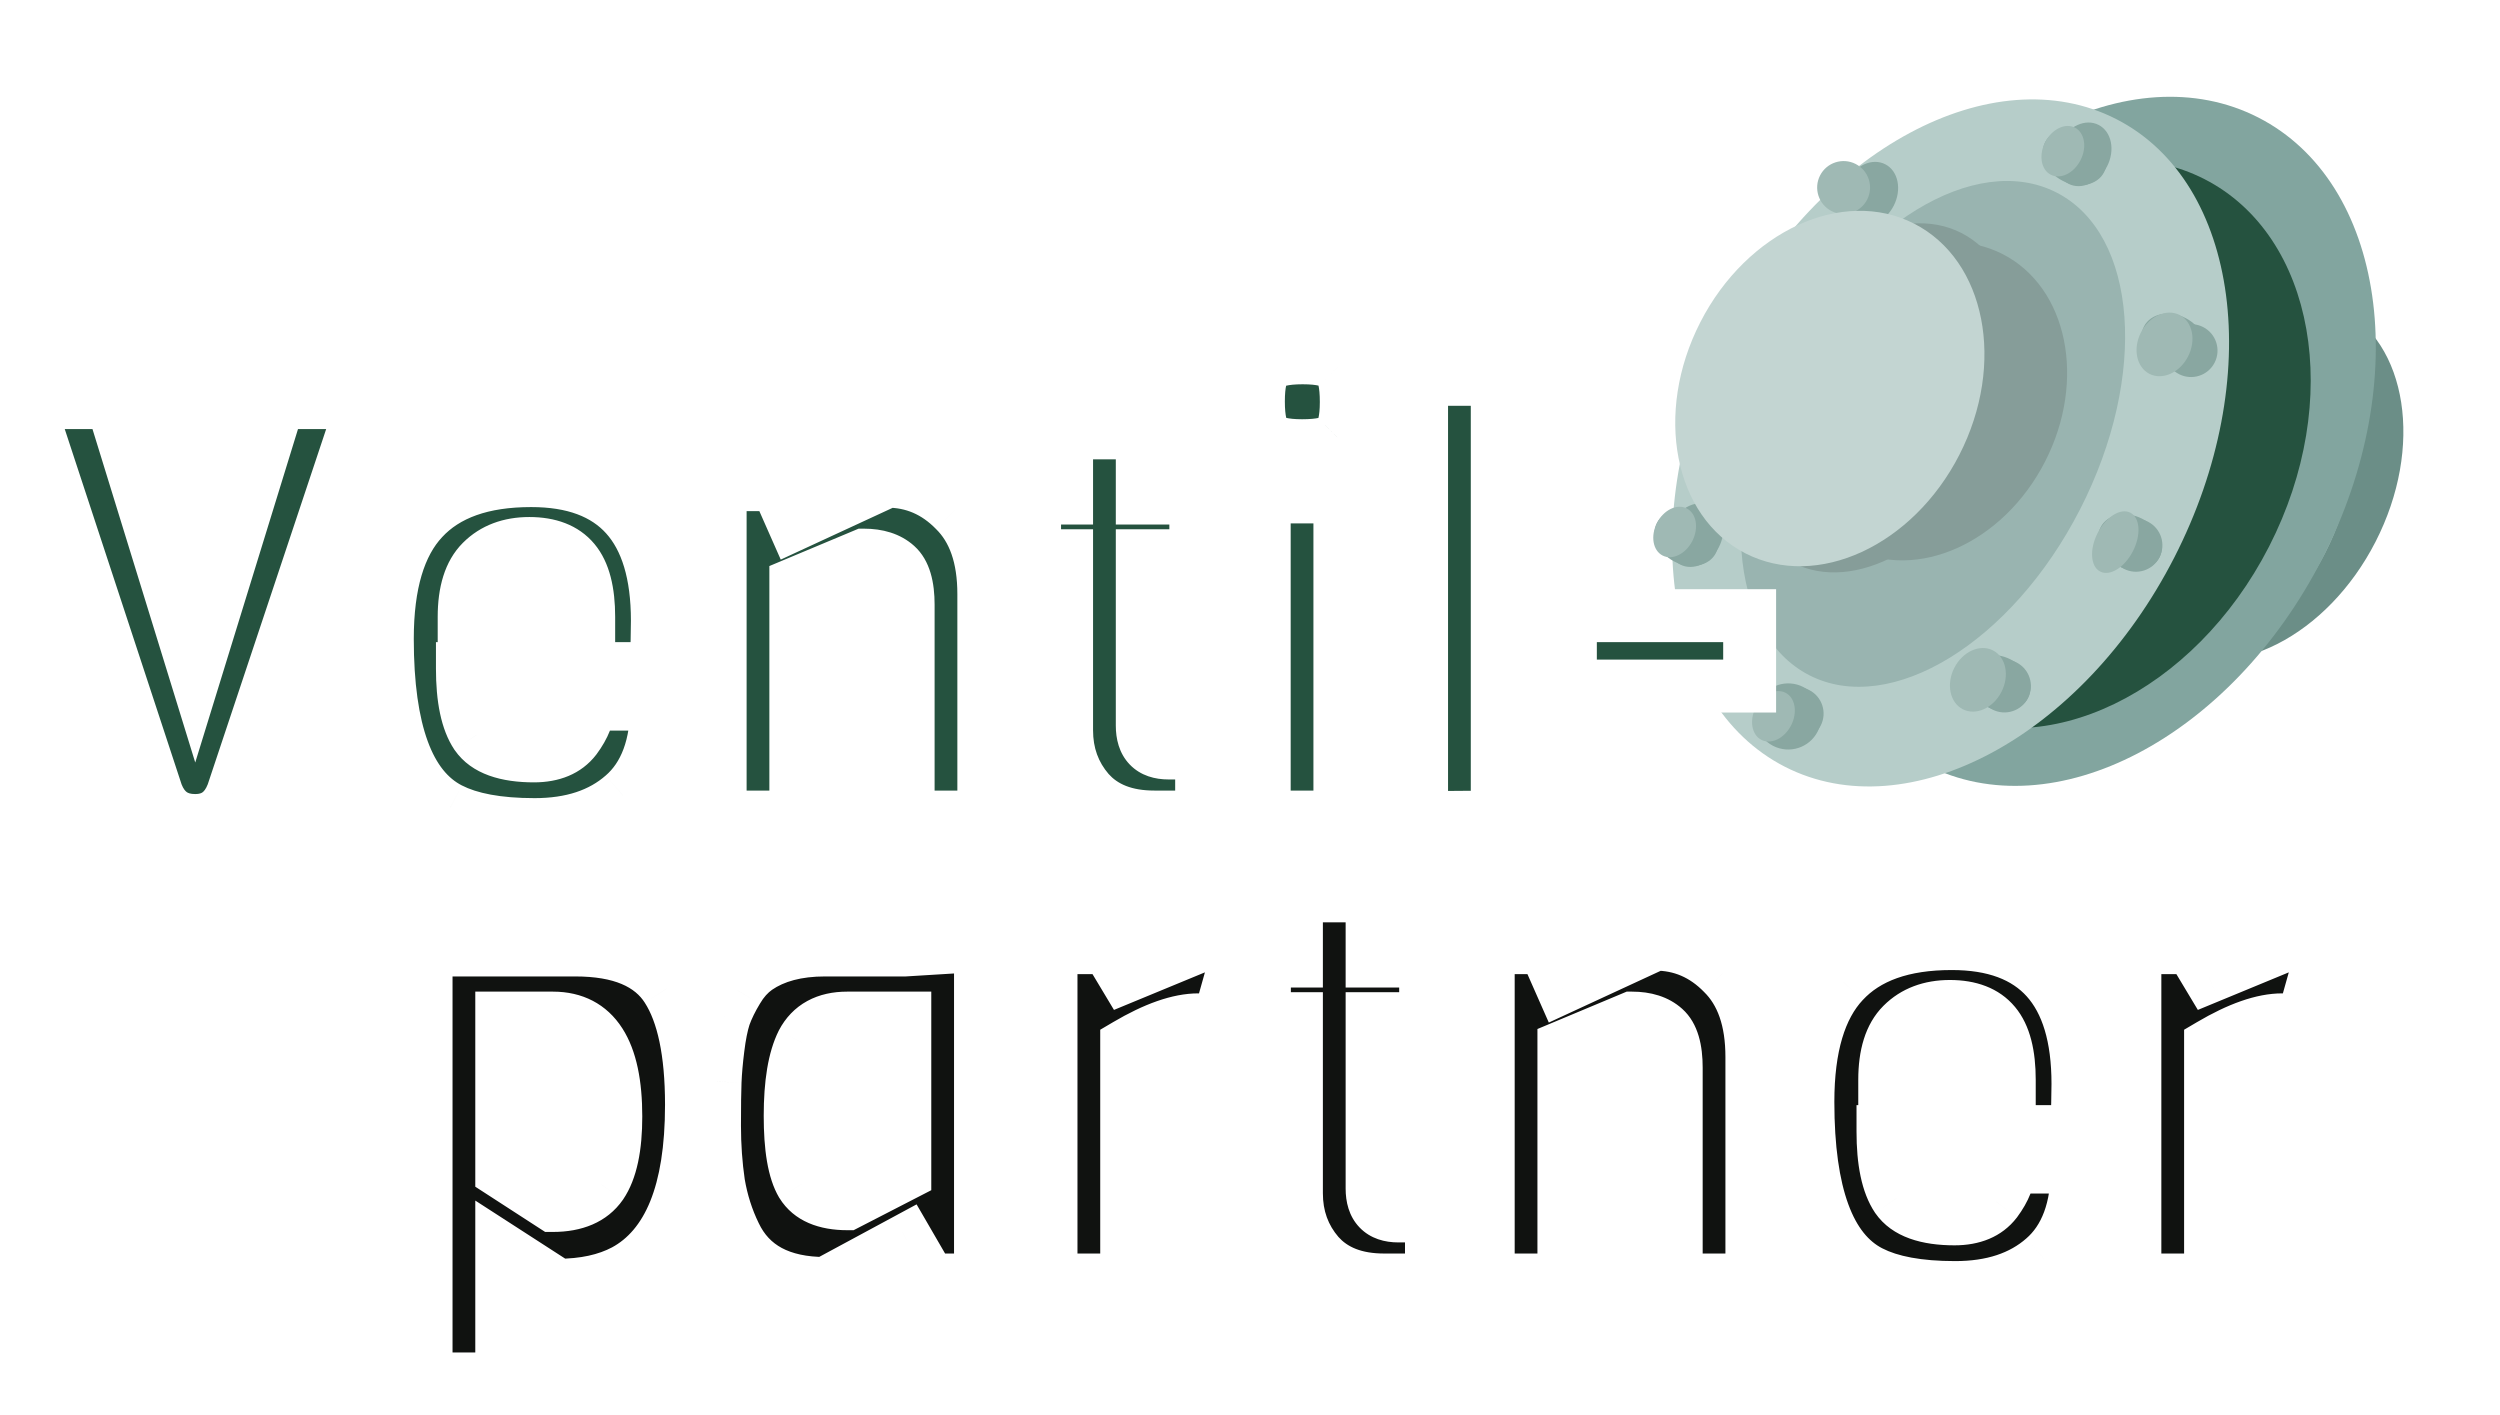 <svg width="189" height="107" viewBox="0 0 189 107" fill="none" xmlns="http://www.w3.org/2000/svg">
<ellipse cx="170.248" cy="36.165" rx="10.5" ry="14.5" transform="rotate(27.117 170.248 36.165)" fill="#6B8E87"/>
<ellipse cx="165.993" cy="36.795" rx="11" ry="15" transform="rotate(27.117 165.993 36.795)" fill="#9FB9B4"/>
<ellipse cx="158.2" cy="33.365" rx="19.5" ry="27.5" transform="rotate(27.117 158.2 33.365)" fill="#82A59F"/>
<ellipse cx="156.409" cy="33.572" rx="17" ry="22.5" transform="rotate(27.117 156.409 33.572)" fill="#25523F"/>
<ellipse cx="147.465" cy="33.486" rx="19" ry="27.5" transform="rotate(27.117 147.465 33.486)" fill="#B6CDC9"/>
<ellipse cx="146.13" cy="32.802" rx="12.5" ry="20.5" transform="rotate(27.117 146.13 32.802)" fill="#99B4B0"/>
<ellipse cx="145.706" cy="30.338" rx="10" ry="12.5" transform="rotate(27.117 145.706 30.338)" fill="#869D99"/>
<ellipse cx="156.841" cy="11.885" rx="2.5" ry="2" transform="rotate(27.117 156.841 11.885)" fill="#89A7A1"/>
<ellipse cx="157.514" cy="11.668" rx="2" ry="2.5" transform="rotate(27.117 157.514 11.668)" fill="#89A7A1"/>
<ellipse cx="155.951" cy="11.429" rx="1.5" ry="2" transform="rotate(27.117 155.951 11.429)" fill="#9FB9B4"/>
<circle cx="135.191" cy="54.164" r="2.5" transform="rotate(27.117 135.191 54.164)" fill="#89A7A1"/>
<circle cx="135.864" cy="53.947" r="2" transform="rotate(27.117 135.864 53.947)" fill="#89A7A1"/>
<ellipse cx="134.073" cy="54.153" rx="1.5" ry="2" transform="rotate(27.117 134.073 54.153)" fill="#9FB9B4"/>
<ellipse cx="161.033" cy="40.996" rx="2.5" ry="2" transform="rotate(27.117 161.033 40.996)" fill="#89A7A1"/>
<circle cx="161.478" cy="41.224" r="2" transform="rotate(27.117 161.478 41.224)" fill="#89A7A1"/>
<ellipse cx="159.915" cy="40.985" rx="1.5" ry="2.5" transform="rotate(27.117 159.915 40.985)" fill="#9FB9B4"/>
<ellipse cx="164.31" cy="25.821" rx="2.5" ry="2" transform="rotate(27.117 164.31 25.821)" fill="#89A7A1"/>
<circle cx="165.645" cy="26.505" r="2" transform="rotate(27.117 165.645 26.505)" fill="#89A7A1"/>
<ellipse cx="163.637" cy="26.038" rx="2" ry="2.5" transform="rotate(27.117 163.637 26.038)" fill="#9FB9B4"/>
<circle cx="140.267" cy="14.633" r="2" transform="rotate(27.117 140.267 14.633)" fill="#89A7A1"/>
<ellipse cx="141.385" cy="14.643" rx="2" ry="2.5" transform="rotate(27.117 141.385 14.643)" fill="#89A7A1"/>
<circle cx="139.377" cy="14.177" r="2" transform="rotate(27.117 139.377 14.177)" fill="#9FB9B4"/>
<ellipse cx="151.092" cy="51.633" rx="2.5" ry="2" transform="rotate(27.117 151.092 51.633)" fill="#89A7A1"/>
<circle cx="151.537" cy="51.861" r="2" transform="rotate(27.117 151.537 51.861)" fill="#89A7A1"/>
<ellipse cx="149.529" cy="51.395" rx="2" ry="2.5" transform="rotate(27.117 149.529 51.395)" fill="#9FB9B4"/>
<ellipse cx="127.494" cy="40.673" rx="2.5" ry="2" transform="rotate(27.117 127.494 40.673)" fill="#89A7A1"/>
<ellipse cx="128.167" cy="40.456" rx="2" ry="2.5" transform="rotate(27.117 128.167 40.456)" fill="#89A7A1"/>
<ellipse cx="126.604" cy="40.217" rx="1.5" ry="2" transform="rotate(27.117 126.604 40.217)" fill="#9FB9B4"/>
<ellipse cx="141.907" cy="30.078" rx="9.5" ry="14" transform="rotate(27.117 141.907 30.078)" fill="#869D99"/>
<ellipse cx="138.336" cy="29.373" rx="11" ry="14" transform="rotate(27.117 138.336 29.373)" fill="#C3D5D2"/>
<g filter="url(#filter0_d_8_140)">
<path d="M25.432 26.439L15.576 56.007C15.048 57.357 14.109 58.031 12.76 58.031C11.352 58.031 10.384 57.357 9.856 56.007L0.132 26.439H6.468L12.76 46.855L19.052 26.439H25.432ZM47.61 46.547H32.958C32.958 48.835 33.31 50.507 34.014 51.563C34.748 52.619 36.2 53.147 38.37 53.147C39.778 53.147 40.82 52.707 41.494 51.827C42.169 50.918 42.506 50.053 42.506 49.231H47.654C47.654 52.37 46.804 54.673 45.102 56.139C43.43 57.606 41.201 58.339 38.414 58.339C35.657 58.339 33.516 57.943 31.99 57.151C28.852 55.538 27.282 51.255 27.282 44.303C27.282 40.167 28.177 37.146 29.966 35.239C31.756 33.303 34.484 32.335 38.15 32.335C44.516 32.335 47.698 35.87 47.698 42.939C47.698 43.702 47.669 44.905 47.61 46.547ZM33.09 42.631H42.506C42.506 40.695 42.14 39.287 41.406 38.407C40.673 37.527 39.544 37.087 38.018 37.087C36.522 37.087 35.32 37.542 34.41 38.451C33.53 39.331 33.09 40.725 33.09 42.631ZM72.376 57.767H66.656V41.707C66.656 40.27 66.362 39.287 65.776 38.759C65.189 38.231 64.368 37.967 63.312 37.967L58.164 40.123V57.767H52.444V32.643H56.712L58.032 35.635L65.072 32.379C67.037 32.379 68.739 33.113 70.176 34.579C71.642 36.017 72.376 38.129 72.376 40.915V57.767ZM88.843 57.767H85.278C83.108 57.767 81.451 57.122 80.306 55.831C79.192 54.541 78.635 53.001 78.635 51.211V38.011H76.215V33.655H78.635V28.727H84.355V33.655H88.403V38.011H84.355V50.859C84.355 52.238 85.014 52.927 86.335 52.927H88.843V57.767ZM96.479 23.051C97.858 23.051 98.753 23.271 99.163 23.711C99.574 24.122 99.779 25.017 99.779 26.395C99.779 27.745 99.559 28.639 99.119 29.079C98.709 29.49 97.814 29.695 96.435 29.695C95.086 29.695 94.191 29.475 93.751 29.035C93.341 28.595 93.135 27.701 93.135 26.351C93.135 25.002 93.341 24.122 93.751 23.711C94.191 23.271 95.101 23.051 96.479 23.051ZM99.295 57.767H93.575V33.567H99.295V57.767ZM111.192 57.767L105.472 57.811V24.679H111.192V57.767ZM130.273 47.867H116.721V42.543H130.273V47.867Z" fill="#25523F"/>
<path d="M25.432 26.439L27.329 27.072L28.207 24.439H25.432V26.439ZM15.576 56.007L17.439 56.736L17.457 56.688L17.473 56.64L15.576 56.007ZM9.856 56.007L7.956 56.632L7.973 56.685L7.994 56.736L9.856 56.007ZM0.132 26.439V24.439H-2.631L-1.768 27.064L0.132 26.439ZM6.468 26.439L8.379 25.85L7.944 24.439H6.468V26.439ZM12.76 46.855L10.849 47.444L12.76 53.646L14.671 47.444L12.76 46.855ZM19.052 26.439V24.439H17.576L17.141 25.85L19.052 26.439ZM23.535 25.807L13.679 55.375L17.473 56.64L27.329 27.072L23.535 25.807ZM13.713 55.279C13.555 55.685 13.394 55.84 13.309 55.901C13.234 55.955 13.088 56.031 12.76 56.031V60.031C13.781 60.031 14.78 59.77 15.643 59.149C16.497 58.536 17.07 57.679 17.439 56.736L13.713 55.279ZM12.76 56.031C12.384 56.031 12.209 55.946 12.122 55.885C12.03 55.82 11.871 55.669 11.719 55.279L7.994 56.736C8.369 57.695 8.959 58.556 9.834 59.166C10.715 59.78 11.728 60.031 12.76 60.031V56.031ZM11.756 55.383L2.032 25.814L-1.768 27.064L7.956 56.632L11.756 55.383ZM0.132 28.439H6.468V24.439H0.132V28.439ZM4.557 27.028L10.849 47.444L14.671 46.266L8.379 25.85L4.557 27.028ZM14.671 47.444L20.963 27.028L17.141 25.85L10.849 46.266L14.671 47.444ZM19.052 28.439H25.432V24.439H19.052V28.439ZM47.61 46.547V48.547H49.54L49.609 46.619L47.61 46.547ZM32.958 46.547V44.547H30.958V46.547H32.958ZM34.014 51.563L32.35 52.673L32.361 52.689L32.372 52.704L34.014 51.563ZM41.494 51.827L43.082 53.044L43.091 53.032L43.101 53.019L41.494 51.827ZM42.506 49.231V47.231H40.506V49.231H42.506ZM47.654 49.231H49.654V47.231H47.654V49.231ZM45.102 56.139L43.797 54.624L43.79 54.63L43.783 54.636L45.102 56.139ZM31.99 57.151L32.912 55.376L32.905 55.373L31.99 57.151ZM29.966 35.239L31.425 36.608L31.43 36.602L31.435 36.597L29.966 35.239ZM33.09 42.631H31.09V44.631H33.09V42.631ZM42.506 42.631V44.631H44.506V42.631H42.506ZM41.406 38.407L42.943 37.127L41.406 38.407ZM34.41 38.451L35.825 39.866L34.41 38.451ZM47.61 44.547H32.958V48.547H47.61V44.547ZM30.958 46.547C30.958 48.955 31.313 51.117 32.35 52.673L35.678 50.454C35.308 49.898 34.958 48.716 34.958 46.547H30.958ZM32.372 52.704C33.678 54.585 35.995 55.147 38.37 55.147V51.147C36.405 51.147 35.818 50.654 35.657 50.423L32.372 52.704ZM38.37 55.147C40.216 55.147 41.929 54.548 43.082 53.044L39.907 50.611C39.711 50.867 39.341 51.147 38.37 51.147V55.147ZM43.101 53.019C43.936 51.893 44.506 50.618 44.506 49.231H40.506C40.506 49.488 40.402 49.943 39.888 50.636L43.101 53.019ZM42.506 51.231H47.654V47.231H42.506V51.231ZM45.654 49.231C45.654 52.029 44.903 53.671 43.797 54.624L46.408 57.654C48.705 55.675 49.654 52.711 49.654 49.231H45.654ZM43.783 54.636C42.562 55.708 40.843 56.339 38.414 56.339V60.339C41.559 60.339 44.299 59.505 46.421 57.643L43.783 54.636ZM38.414 56.339C35.805 56.339 34.031 55.957 32.912 55.376L31.069 58.926C33.001 59.929 35.51 60.339 38.414 60.339V56.339ZM32.905 55.373C31.901 54.857 31.001 53.853 30.337 52.041C29.664 50.204 29.282 47.655 29.282 44.303H25.282C25.282 47.904 25.685 50.972 26.581 53.417C27.487 55.888 28.941 57.833 31.076 58.93L32.905 55.373ZM29.282 44.303C29.282 40.392 30.138 37.979 31.425 36.608L28.508 33.871C26.216 36.313 25.282 39.942 25.282 44.303H29.282ZM31.435 36.597C32.717 35.211 34.817 34.335 38.15 34.335V30.335C34.151 30.335 30.795 31.396 28.498 33.882L31.435 36.597ZM38.15 34.335C40.967 34.335 42.73 35.108 43.825 36.325C44.957 37.581 45.698 39.664 45.698 42.939H49.698C49.698 39.145 48.849 35.926 46.798 33.648C44.711 31.33 41.699 30.335 38.15 30.335V34.335ZM45.698 42.939C45.698 43.664 45.67 44.837 45.612 46.476L49.609 46.619C49.668 44.973 49.698 43.74 49.698 42.939H45.698ZM33.09 44.631H42.506V40.631H33.09V44.631ZM44.506 42.631C44.506 40.523 44.122 38.542 42.943 37.127L39.87 39.688C40.157 40.033 40.506 40.867 40.506 42.631H44.506ZM42.943 37.127C41.713 35.651 39.928 35.087 38.018 35.087V39.087C39.16 39.087 39.633 39.403 39.87 39.688L42.943 37.127ZM38.018 35.087C36.086 35.087 34.342 35.691 32.996 37.037L35.825 39.866C36.297 39.393 36.959 39.087 38.018 39.087V35.087ZM32.996 37.037C31.583 38.451 31.09 40.471 31.09 42.631H35.09C35.09 40.979 35.478 40.212 35.825 39.866L32.996 37.037ZM72.376 57.767V59.767H74.376V57.767H72.376ZM66.656 57.767H64.656V59.767H66.656V57.767ZM65.776 38.759L64.438 40.246L65.776 38.759ZM63.312 37.967V35.967H62.91L62.539 36.123L63.312 37.967ZM58.164 40.123L57.391 38.279L56.164 38.793V40.123H58.164ZM58.164 57.767V59.767H60.164V57.767H58.164ZM52.444 57.767H50.444V59.767H52.444V57.767ZM52.444 32.643V30.643H50.444V32.643H52.444ZM56.712 32.643L58.542 31.836L58.016 30.643H56.712V32.643ZM58.032 35.635L56.202 36.443L57.024 38.305L58.871 37.451L58.032 35.635ZM65.072 32.379V30.379H64.632L64.232 30.564L65.072 32.379ZM70.176 34.579L68.748 35.979L68.762 35.994L68.776 36.008L70.176 34.579ZM72.376 55.767H66.656V59.767H72.376V55.767ZM68.656 57.767V41.707H64.656V57.767H68.656ZM68.656 41.707C68.656 40.133 68.36 38.395 67.114 37.273L64.438 40.246C64.388 40.201 64.447 40.222 64.519 40.464C64.593 40.712 64.656 41.111 64.656 41.707H68.656ZM67.114 37.273C66.051 36.316 64.692 35.967 63.312 35.967V39.967C64.043 39.967 64.328 40.147 64.438 40.246L67.114 37.273ZM62.539 36.123L57.391 38.279L58.937 41.968L64.085 39.812L62.539 36.123ZM56.164 40.123V57.767H60.164V40.123H56.164ZM58.164 55.767H52.444V59.767H58.164V55.767ZM54.444 57.767V32.643H50.444V57.767H54.444ZM52.444 34.643H56.712V30.643H52.444V34.643ZM54.882 33.451L56.202 36.443L59.862 34.828L58.542 31.836L54.882 33.451ZM58.871 37.451L65.911 34.195L64.232 30.564L57.192 33.82L58.871 37.451ZM65.072 34.379C66.473 34.379 67.667 34.877 68.748 35.979L71.604 33.179C69.81 31.348 67.601 30.379 65.072 30.379V34.379ZM68.776 36.008C69.738 36.95 70.376 38.468 70.376 40.915H74.376C74.376 37.789 73.547 35.083 71.576 33.151L68.776 36.008ZM70.376 40.915V57.767H74.376V40.915H70.376ZM88.843 57.767V59.767H90.843V57.767H88.843ZM80.306 55.831L78.793 57.139L78.801 57.148L78.81 57.158L80.306 55.831ZM78.635 38.011H80.635V36.011H78.635V38.011ZM76.215 38.011H74.215V40.011H76.215V38.011ZM76.215 33.655V31.655H74.215V33.655H76.215ZM78.635 33.655V35.655H80.635V33.655H78.635ZM78.635 28.727V26.727H76.635V28.727H78.635ZM84.355 28.727H86.355V26.727H84.355V28.727ZM84.355 33.655H82.355V35.655H84.355V33.655ZM88.403 33.655H90.403V31.655H88.403V33.655ZM88.403 38.011V40.011H90.403V38.011H88.403ZM84.355 38.011V36.011H82.355V38.011H84.355ZM88.843 52.927H90.843V50.927H88.843V52.927ZM88.843 55.767H85.278V59.767H88.843V55.767ZM85.278 55.767C83.521 55.767 82.474 55.261 81.803 54.505L78.81 57.158C80.427 58.983 82.695 59.767 85.278 59.767V55.767ZM81.82 54.524C81.036 53.616 80.635 52.546 80.635 51.211H76.635C76.635 53.455 77.348 55.466 78.793 57.139L81.82 54.524ZM80.635 51.211V38.011H76.635V51.211H80.635ZM78.635 36.011H76.215V40.011H78.635V36.011ZM78.215 38.011V33.655H74.215V38.011H78.215ZM76.215 35.655H78.635V31.655H76.215V35.655ZM80.635 33.655V28.727H76.635V33.655H80.635ZM78.635 30.727H84.355V26.727H78.635V30.727ZM82.355 28.727V33.655H86.355V28.727H82.355ZM84.355 35.655H88.403V31.655H84.355V35.655ZM86.403 33.655V38.011H90.403V33.655H86.403ZM88.403 36.011H84.355V40.011H88.403V36.011ZM82.355 38.011V50.859H86.355V38.011H82.355ZM82.355 50.859C82.355 51.836 82.587 52.939 83.405 53.794C84.239 54.664 85.344 54.927 86.335 54.927V50.927C86.256 50.927 86.201 50.922 86.166 50.917C86.131 50.912 86.119 50.907 86.126 50.909C86.133 50.912 86.157 50.921 86.19 50.942C86.224 50.963 86.26 50.992 86.294 51.027C86.328 51.063 86.352 51.097 86.367 51.123C86.382 51.149 86.386 51.163 86.384 51.156C86.381 51.149 86.374 51.123 86.367 51.073C86.36 51.023 86.355 50.953 86.355 50.859H82.355ZM86.335 54.927H88.843V50.927H86.335V54.927ZM86.843 52.927V57.767H90.843V52.927H86.843ZM99.163 23.711L97.701 25.076L97.725 25.101L97.749 25.126L99.163 23.711ZM99.119 29.079L100.533 30.494L100.534 30.494L99.119 29.079ZM93.751 29.035L92.289 30.4L92.313 30.425L92.337 30.45L93.751 29.035ZM93.751 23.711L92.337 22.297V22.297L93.751 23.711ZM99.295 57.767V59.767H101.295V57.767H99.295ZM93.575 57.767H91.575V59.767H93.575V57.767ZM93.575 33.567V31.567H91.575V33.567H93.575ZM99.295 33.567H101.295V31.567H99.295V33.567ZM96.479 25.051C97.079 25.051 97.472 25.101 97.707 25.159C97.963 25.221 97.867 25.253 97.701 25.076L100.625 22.347C100.049 21.729 99.3 21.431 98.662 21.274C98.002 21.112 97.258 21.051 96.479 21.051V25.051ZM97.749 25.126C97.576 24.953 97.613 24.862 97.676 25.138C97.733 25.385 97.779 25.79 97.779 26.395H101.779C101.779 25.623 101.723 24.89 101.575 24.243C101.432 23.624 101.161 22.881 100.577 22.297L97.749 25.126ZM97.779 26.395C97.779 26.976 97.73 27.364 97.672 27.601C97.61 27.853 97.571 27.799 97.705 27.665L100.534 30.494C101.107 29.92 101.398 29.199 101.556 28.556C101.718 27.898 101.779 27.164 101.779 26.395H97.779ZM97.705 27.665C97.878 27.492 97.968 27.529 97.693 27.592C97.446 27.649 97.041 27.695 96.435 27.695V31.695C97.208 31.695 97.94 31.639 98.588 31.491C99.207 31.349 99.95 31.077 100.533 30.494L97.705 27.665ZM96.435 27.695C95.855 27.695 95.467 27.646 95.23 27.588C94.978 27.526 95.032 27.488 95.165 27.621L92.337 30.45C92.911 31.023 93.632 31.314 94.275 31.473C94.932 31.634 95.667 31.695 96.435 31.695V27.695ZM95.213 27.671C95.343 27.809 95.3 27.857 95.239 27.587C95.181 27.337 95.135 26.939 95.135 26.351H91.135C91.135 27.113 91.192 27.837 91.34 28.482C91.483 29.107 91.749 29.822 92.289 30.4L95.213 27.671ZM95.135 26.351C95.135 25.762 95.182 25.371 95.237 25.134C95.298 24.872 95.332 24.959 95.165 25.126L92.337 22.297C91.76 22.875 91.486 23.607 91.342 24.225C91.192 24.867 91.135 25.591 91.135 26.351H95.135ZM95.165 25.126C95.026 25.265 94.969 25.224 95.234 25.16C95.48 25.101 95.881 25.051 96.479 25.051V21.051C95.699 21.051 94.956 21.112 94.293 21.272C93.648 21.428 92.916 21.718 92.337 22.297L95.165 25.126ZM99.295 55.767H93.575V59.767H99.295V55.767ZM95.575 57.767V33.567H91.575V57.767H95.575ZM93.575 35.567H99.295V31.567H93.575V35.567ZM97.295 33.567V57.767H101.295V33.567H97.295ZM111.192 57.767L111.208 59.767L113.192 59.752V57.767H111.192ZM105.472 57.811H103.472V59.827L105.488 59.811L105.472 57.811ZM105.472 24.679V22.679H103.472V24.679H105.472ZM111.192 24.679H113.192V22.679H111.192V24.679ZM111.177 55.767L105.457 55.811L105.488 59.811L111.208 59.767L111.177 55.767ZM107.472 57.811V24.679H103.472V57.811H107.472ZM105.472 26.679H111.192V22.679H105.472V26.679ZM109.192 24.679V57.767H113.192V24.679H109.192ZM130.273 47.867V49.867H132.273V47.867H130.273ZM116.721 47.867H114.721V49.867H116.721V47.867ZM116.721 42.543V40.543H114.721V42.543H116.721ZM130.273 42.543H132.273V40.543H130.273V42.543ZM130.273 45.867H116.721V49.867H130.273V45.867ZM118.721 47.867V42.543H114.721V47.867H118.721ZM116.721 44.543H130.273V40.543H116.721V44.543ZM128.273 42.543V47.867H132.273V42.543H128.273Z" fill="white"/>
</g>
<g filter="url(#filter1_d_8_140)">
<path d="M50.276 79.523C50.276 86.065 48.589 90.245 45.216 92.063C43.837 92.797 42.151 93.163 40.156 93.163L35.932 90.435V100.247H30.212V67.819H41.476C44.879 67.819 47.196 68.787 48.428 70.723C49.66 72.63 50.276 75.563 50.276 79.523ZM44.556 80.403C44.556 75.446 42.972 72.967 39.804 72.967H35.932V84.627L39.804 87.135C41.505 87.135 42.723 86.607 43.456 85.551C44.189 84.466 44.556 82.75 44.556 80.403ZM72.125 92.767H68.297L66.537 89.731L60.421 93.031C57.018 93.031 54.73 91.799 53.557 89.335C52.97 88.133 52.56 86.842 52.325 85.463C52.12 84.055 52.017 82.603 52.017 81.107C52.017 79.582 52.032 78.467 52.061 77.763C52.09 77.03 52.164 76.194 52.281 75.255C52.398 74.287 52.56 73.481 52.765 72.835C53 72.19 53.322 71.53 53.733 70.855C54.144 70.151 54.642 69.594 55.229 69.183C56.549 68.274 58.265 67.819 60.377 67.819H66.405L72.125 67.467V92.767ZM66.405 84.759V72.967H62.049C60.436 72.967 59.306 73.583 58.661 74.815C58.045 76.047 57.737 77.895 57.737 80.359C57.737 82.794 58.03 84.51 58.617 85.507C59.233 86.505 60.377 87.003 62.049 87.003L66.405 84.759ZM91.669 67.731L90.085 73.363C89.645 73.187 89.146 73.099 88.589 73.099C87.122 73.099 85.318 73.73 83.177 74.991V92.767H77.457V67.643H81.725L83.045 69.843L89.117 67.335C89.41 67.306 89.806 67.291 90.305 67.291C90.804 67.291 91.258 67.438 91.669 67.731ZM106.218 92.767H102.654C100.483 92.767 98.826 92.122 97.681 90.831C96.567 89.541 96.01 88.001 96.01 86.211V73.011H93.59V68.655H96.01V63.727H101.73V68.655H105.778V73.011H101.73V85.859C101.73 87.238 102.39 87.927 103.71 87.927H106.218V92.767ZM130.442 92.767H124.722V76.707C124.722 75.27 124.429 74.287 123.842 73.759C123.256 73.231 122.434 72.967 121.378 72.967L116.23 75.123V92.767H110.51V67.643H114.778L116.098 70.635L123.138 67.379C125.104 67.379 126.805 68.113 128.242 69.579C129.709 71.017 130.442 73.129 130.442 75.915V92.767ZM155.005 81.547H140.353C140.353 83.835 140.705 85.507 141.409 86.563C142.142 87.619 143.594 88.147 145.765 88.147C147.173 88.147 148.214 87.707 148.889 86.827C149.564 85.918 149.901 85.053 149.901 84.231H155.049C155.049 87.37 154.198 89.673 152.497 91.139C150.825 92.606 148.596 93.339 145.809 93.339C143.052 93.339 140.91 92.943 139.385 92.151C136.246 90.538 134.677 86.255 134.677 79.303C134.677 75.167 135.572 72.146 137.361 70.239C139.15 68.303 141.878 67.335 145.545 67.335C151.91 67.335 155.093 70.87 155.093 77.939C155.093 78.702 155.064 79.905 155.005 81.547ZM140.485 77.631H149.901C149.901 75.695 149.534 74.287 148.801 73.407C148.068 72.527 146.938 72.087 145.413 72.087C143.917 72.087 142.714 72.542 141.805 73.451C140.925 74.331 140.485 75.725 140.485 77.631ZM173.61 67.731L172.026 73.363C171.586 73.187 171.088 73.099 170.53 73.099C169.064 73.099 167.26 73.73 165.118 74.991V92.767H159.398V67.643H163.666L164.986 69.843L171.058 67.335C171.352 67.306 171.748 67.291 172.246 67.291C172.745 67.291 173.2 67.438 173.61 67.731Z" fill="#101210"/>
<path d="M45.216 92.063L46.155 93.829L46.165 93.824L45.216 92.063ZM40.156 93.163L39.071 94.843L39.566 95.163H40.156V93.163ZM35.932 90.435L37.017 88.755L33.932 86.763V90.435H35.932ZM35.932 100.247V102.247H37.932V100.247H35.932ZM30.212 100.247H28.212V102.247H30.212V100.247ZM30.212 67.819V65.819H28.212V67.819H30.212ZM48.428 70.723L46.741 71.797L46.748 71.809L48.428 70.723ZM35.932 72.967V70.967H33.932V72.967H35.932ZM35.932 84.627H33.932V85.715L34.845 86.306L35.932 84.627ZM39.804 87.135L38.717 88.814L39.213 89.135H39.804V87.135ZM43.456 85.551L45.099 86.692L45.106 86.682L45.113 86.671L43.456 85.551ZM48.276 79.523C48.276 85.87 46.627 89.031 44.267 90.303L46.165 93.824C50.552 91.459 52.276 86.26 52.276 79.523H48.276ZM44.277 90.298C43.257 90.84 41.912 91.163 40.156 91.163V95.163C42.39 95.163 44.418 94.753 46.155 93.829L44.277 90.298ZM41.241 91.483L37.017 88.755L34.847 92.115L39.071 94.843L41.241 91.483ZM33.932 90.435V100.247H37.932V90.435H33.932ZM35.932 98.247H30.212V102.247H35.932V98.247ZM32.212 100.247V67.819H28.212V100.247H32.212ZM30.212 69.819H41.476V65.819H30.212V69.819ZM41.476 69.819C44.549 69.819 46.032 70.684 46.741 71.797L50.115 69.65C48.36 66.891 45.208 65.819 41.476 65.819V69.819ZM46.748 71.809C47.667 73.231 48.276 75.697 48.276 79.523H52.276C52.276 75.43 51.653 72.029 50.108 69.638L46.748 71.809ZM46.556 80.403C46.556 77.776 46.148 75.462 45.053 73.749C43.861 71.884 42.008 70.967 39.804 70.967V74.967C40.768 74.967 41.291 75.29 41.683 75.903C42.172 76.669 42.556 78.073 42.556 80.403H46.556ZM39.804 70.967H35.932V74.967H39.804V70.967ZM33.932 72.967V84.627H37.932V72.967H33.932ZM34.845 86.306L38.717 88.814L40.891 85.457L37.019 82.949L34.845 86.306ZM39.804 89.135C41.927 89.135 43.876 88.453 45.099 86.692L41.813 84.411C41.57 84.761 41.084 85.135 39.804 85.135V89.135ZM45.113 86.671C46.186 85.084 46.556 82.874 46.556 80.403H42.556C42.556 82.626 42.193 83.849 41.799 84.432L45.113 86.671ZM72.125 92.767V94.767H74.125V92.767H72.125ZM68.297 92.767L66.567 93.77L67.145 94.767H68.297V92.767ZM66.537 89.731L68.267 88.728L67.294 87.05L65.587 87.971L66.537 89.731ZM60.421 93.031V95.031H60.926L61.371 94.791L60.421 93.031ZM53.557 89.335L55.363 88.475L55.359 88.467L55.355 88.459L53.557 89.335ZM52.325 85.463L50.346 85.752L50.349 85.775L50.353 85.799L52.325 85.463ZM52.061 77.763L54.059 77.847L54.059 77.843L52.061 77.763ZM52.281 75.255L54.266 75.503L54.267 75.496L52.281 75.255ZM52.765 72.835L50.886 72.152L50.872 72.19L50.859 72.229L52.765 72.835ZM53.733 70.855L55.441 71.895L55.451 71.879L55.461 71.863L53.733 70.855ZM55.229 69.183L54.094 67.536L54.088 67.541L54.082 67.545L55.229 69.183ZM66.405 67.819V69.819H66.467L66.528 69.816L66.405 67.819ZM72.125 67.467H74.125V65.341L72.002 65.471L72.125 67.467ZM66.405 84.759L67.321 86.537L68.405 85.979V84.759H66.405ZM66.405 72.967H68.405V70.967H66.405V72.967ZM58.661 74.815L56.889 73.887L56.881 73.904L56.872 73.921L58.661 74.815ZM58.617 85.507L56.893 86.521L56.904 86.54L56.916 86.558L58.617 85.507ZM62.049 87.003V89.003H62.534L62.965 88.781L62.049 87.003ZM72.125 90.767H68.297V94.767H72.125V90.767ZM70.027 91.764L68.267 88.728L64.807 90.734L66.567 93.77L70.027 91.764ZM65.587 87.971L59.471 91.271L61.371 94.791L67.487 91.492L65.587 87.971ZM60.421 91.031C58.952 91.031 57.878 90.764 57.101 90.346C56.351 89.942 55.776 89.344 55.363 88.475L51.751 90.195C52.511 91.791 53.667 93.04 55.205 93.868C56.717 94.682 58.488 95.031 60.421 95.031V91.031ZM55.355 88.459C54.855 87.435 54.501 86.327 54.297 85.128L50.353 85.799C50.619 87.357 51.086 88.831 51.76 90.212L55.355 88.459ZM54.304 85.175C54.114 83.867 54.017 82.512 54.017 81.107H50.017C50.017 82.695 50.126 84.244 50.346 85.752L54.304 85.175ZM54.017 81.107C54.017 79.586 54.032 78.506 54.059 77.847L50.063 77.68C50.032 78.428 50.017 79.579 50.017 81.107H54.017ZM54.059 77.843C54.086 77.18 54.153 76.401 54.266 75.503L50.297 75.007C50.174 75.987 50.095 76.881 50.063 77.683L54.059 77.843ZM54.267 75.496C54.375 74.603 54.516 73.929 54.671 73.442L50.859 72.229C50.603 73.033 50.422 73.972 50.296 75.015L54.267 75.496ZM54.645 73.519C54.828 73.014 55.09 72.474 55.441 71.895L52.025 69.816C51.555 70.587 51.172 71.365 50.886 72.152L54.645 73.519ZM55.461 71.863C55.746 71.374 56.057 71.045 56.376 70.822L54.082 67.545C53.228 68.143 52.542 68.928 52.005 69.848L55.461 71.863ZM56.364 70.83C57.259 70.214 58.543 69.819 60.377 69.819V65.819C57.987 65.819 55.839 66.334 54.094 67.536L56.364 70.83ZM60.377 69.819H66.405V65.819H60.377V69.819ZM66.528 69.816L72.248 69.464L72.002 65.471L66.282 65.823L66.528 69.816ZM70.125 67.467V92.767H74.125V67.467H70.125ZM68.405 84.759V72.967H64.405V84.759H68.405ZM66.405 70.967H62.049V74.967H66.405V70.967ZM62.049 70.967C60.991 70.967 59.958 71.17 59.034 71.674C58.094 72.186 57.38 72.951 56.889 73.887L60.433 75.743C60.587 75.448 60.761 75.288 60.95 75.185C61.155 75.073 61.493 74.967 62.049 74.967V70.967ZM56.872 73.921C56.047 75.571 55.737 77.793 55.737 80.359H59.737C59.737 77.998 60.043 76.524 60.45 75.71L56.872 73.921ZM55.737 80.359C55.737 82.837 56.015 85.028 56.893 86.521L60.341 84.493C60.046 83.992 59.737 82.751 59.737 80.359H55.737ZM56.916 86.558C58.039 88.377 60.008 89.003 62.049 89.003V85.003C60.746 85.003 60.428 84.633 60.319 84.456L56.916 86.558ZM62.965 88.781L67.321 86.537L65.489 82.981L61.133 85.225L62.965 88.781ZM91.669 67.731L93.594 68.273L93.975 66.921L92.832 66.104L91.669 67.731ZM90.085 73.363L89.342 75.22L91.408 76.047L92.01 73.905L90.085 73.363ZM83.177 74.991L82.162 73.268L81.177 73.848V74.991H83.177ZM83.177 92.767V94.767H85.177V92.767H83.177ZM77.457 92.767H75.457V94.767H77.457V92.767ZM77.457 67.643V65.643H75.457V67.643H77.457ZM81.725 67.643L83.44 66.614L82.857 65.643H81.725V67.643ZM83.045 69.843L81.33 70.872L82.216 72.35L83.808 71.692L83.045 69.843ZM89.117 67.335L88.918 65.345L88.625 65.375L88.353 65.487L89.117 67.335ZM89.744 67.19L88.16 72.822L92.01 73.905L93.594 68.273L89.744 67.19ZM90.828 71.506C90.114 71.221 89.357 71.099 88.589 71.099V75.099C88.936 75.099 89.176 75.154 89.342 75.22L90.828 71.506ZM88.589 71.099C86.597 71.099 84.422 71.937 82.162 73.268L84.192 76.715C86.214 75.523 87.648 75.099 88.589 75.099V71.099ZM81.177 74.991V92.767H85.177V74.991H81.177ZM83.177 90.767H77.457V94.767H83.177V90.767ZM79.457 92.767V67.643H75.457V92.767H79.457ZM77.457 69.643H81.725V65.643H77.457V69.643ZM80.01 68.672L81.33 70.872L84.76 68.814L83.44 66.614L80.01 68.672ZM83.808 71.692L89.88 69.184L88.353 65.487L82.281 67.995L83.808 71.692ZM89.316 69.325C89.513 69.306 89.834 69.291 90.305 69.291V65.291C89.778 65.291 89.307 65.306 88.918 65.345L89.316 69.325ZM90.305 69.291C90.382 69.291 90.431 69.305 90.507 69.359L92.832 66.104C92.086 65.571 91.226 65.291 90.305 65.291V69.291ZM106.218 92.767V94.767H108.218V92.767H106.218ZM97.681 90.831L96.168 92.139L96.176 92.148L96.185 92.158L97.681 90.831ZM96.01 73.011H98.01V71.011H96.01V73.011ZM93.59 73.011H91.59V75.011H93.59V73.011ZM93.59 68.655V66.655H91.59V68.655H93.59ZM96.01 68.655V70.655H98.01V68.655H96.01ZM96.01 63.727V61.727H94.01V63.727H96.01ZM101.73 63.727H103.73V61.727H101.73V63.727ZM101.73 68.655H99.73V70.655H101.73V68.655ZM105.778 68.655H107.778V66.655H105.778V68.655ZM105.778 73.011V75.011H107.778V73.011H105.778ZM101.73 73.011V71.011H99.73V73.011H101.73ZM106.218 87.927H108.218V85.927H106.218V87.927ZM106.218 90.767H102.654V94.767H106.218V90.767ZM102.654 90.767C100.896 90.767 99.849 90.261 99.178 89.505L96.185 92.158C97.802 93.983 100.07 94.767 102.654 94.767V90.767ZM99.195 89.524C98.411 88.616 98.01 87.546 98.01 86.211H94.01C94.01 88.455 94.723 90.466 96.168 92.139L99.195 89.524ZM98.01 86.211V73.011H94.01V86.211H98.01ZM96.01 71.011H93.59V75.011H96.01V71.011ZM95.59 73.011V68.655H91.59V73.011H95.59ZM93.59 70.655H96.01V66.655H93.59V70.655ZM98.01 68.655V63.727H94.01V68.655H98.01ZM96.01 65.727H101.73V61.727H96.01V65.727ZM99.73 63.727V68.655H103.73V63.727H99.73ZM101.73 70.655H105.778V66.655H101.73V70.655ZM103.778 68.655V73.011H107.778V68.655H103.778ZM105.778 71.011H101.73V75.011H105.778V71.011ZM99.73 73.011V85.859H103.73V73.011H99.73ZM99.73 85.859C99.73 86.836 99.962 87.939 100.78 88.793C101.613 89.664 102.719 89.927 103.71 89.927V85.927C103.631 85.927 103.576 85.922 103.541 85.917C103.506 85.912 103.494 85.907 103.501 85.909C103.508 85.912 103.532 85.921 103.565 85.942C103.599 85.963 103.635 85.992 103.669 86.027C103.703 86.063 103.727 86.097 103.742 86.123C103.757 86.149 103.761 86.162 103.759 86.156C103.756 86.149 103.749 86.123 103.742 86.073C103.735 86.023 103.73 85.953 103.73 85.859H99.73ZM103.71 89.927H106.218V85.927H103.71V89.927ZM104.218 87.927V92.767H108.218V87.927H104.218ZM130.442 92.767V94.767H132.442V92.767H130.442ZM124.722 92.767H122.722V94.767H124.722V92.767ZM123.842 73.759L122.504 75.246L123.842 73.759ZM121.378 72.967V70.967H120.976L120.606 71.123L121.378 72.967ZM116.23 75.123L115.458 73.279L114.23 73.793V75.123H116.23ZM116.23 92.767V94.767H118.23V92.767H116.23ZM110.51 92.767H108.51V94.767H110.51V92.767ZM110.51 67.643V65.643H108.51V67.643H110.51ZM114.778 67.643L116.608 66.836L116.082 65.643H114.778V67.643ZM116.098 70.635L114.268 71.443L115.09 73.305L116.938 72.451L116.098 70.635ZM123.138 67.379V65.379H122.698L122.299 65.564L123.138 67.379ZM128.242 69.579L126.814 70.979L126.828 70.994L126.842 71.008L128.242 69.579ZM130.442 90.767H124.722V94.767H130.442V90.767ZM126.722 92.767V76.707H122.722V92.767H126.722ZM126.722 76.707C126.722 75.133 126.427 73.395 125.18 72.273L122.504 75.246C122.454 75.201 122.513 75.222 122.586 75.464C122.66 75.712 122.722 76.111 122.722 76.707H126.722ZM125.18 72.273C124.117 71.316 122.759 70.967 121.378 70.967V74.967C122.11 74.967 122.394 75.147 122.504 75.246L125.18 72.273ZM120.606 71.123L115.458 73.279L117.003 76.968L122.151 74.812L120.606 71.123ZM114.23 75.123V92.767H118.23V75.123H114.23ZM116.23 90.767H110.51V94.767H116.23V90.767ZM112.51 92.767V67.643H108.51V92.767H112.51ZM110.51 69.643H114.778V65.643H110.51V69.643ZM112.948 68.451L114.268 71.443L117.928 69.828L116.608 66.836L112.948 68.451ZM116.938 72.451L123.978 69.195L122.299 65.564L115.259 68.82L116.938 72.451ZM123.138 69.379C124.54 69.379 125.734 69.877 126.814 70.979L129.671 68.18C127.876 66.348 125.667 65.379 123.138 65.379V69.379ZM126.842 71.008C127.804 71.95 128.442 73.469 128.442 75.915H132.442C132.442 72.789 131.614 70.083 129.642 68.151L126.842 71.008ZM128.442 75.915V92.767H132.442V75.915H128.442ZM155.005 81.547V83.547H156.935L157.004 81.619L155.005 81.547ZM140.353 81.547V79.547H138.353V81.547H140.353ZM141.409 86.563L139.745 87.673L139.755 87.689L139.766 87.704L141.409 86.563ZM148.889 86.827L150.476 88.044L150.486 88.032L150.495 88.019L148.889 86.827ZM149.901 84.231V82.231H147.901V84.231H149.901ZM155.049 84.231H157.049V82.231H155.049V84.231ZM152.497 91.139L151.191 89.624L151.185 89.63L151.178 89.636L152.497 91.139ZM139.385 92.151L140.307 90.376L140.299 90.373L139.385 92.151ZM137.361 70.239L138.819 71.608L138.825 71.602L138.83 71.597L137.361 70.239ZM140.485 77.631H138.485V79.631H140.485V77.631ZM149.901 77.631V79.631H151.901V77.631H149.901ZM148.801 73.407L150.337 72.127L148.801 73.407ZM141.805 73.451L143.219 74.866L141.805 73.451ZM155.005 79.547H140.353V83.547H155.005V79.547ZM138.353 81.547C138.353 83.955 138.707 86.117 139.745 87.673L143.073 85.454C142.703 84.898 142.353 83.716 142.353 81.547H138.353ZM139.766 87.704C141.072 89.585 143.389 90.147 145.765 90.147V86.147C143.799 86.147 143.212 85.654 143.052 85.423L139.766 87.704ZM145.765 90.147C147.611 90.147 149.323 89.548 150.476 88.044L147.302 85.611C147.105 85.867 146.735 86.147 145.765 86.147V90.147ZM150.495 88.019C151.331 86.893 151.901 85.618 151.901 84.231H147.901C147.901 84.488 147.797 84.943 147.283 85.636L150.495 88.019ZM149.901 86.231H155.049V82.231H149.901V86.231ZM153.049 84.231C153.049 87.029 152.297 88.671 151.191 89.624L153.803 92.654C156.099 90.675 157.049 87.711 157.049 84.231H153.049ZM151.178 89.636C149.956 90.708 148.237 91.339 145.809 91.339V95.339C148.954 95.339 151.694 94.504 153.816 92.643L151.178 89.636ZM145.809 91.339C143.199 91.339 141.425 90.957 140.307 90.376L138.463 93.926C140.395 94.929 142.904 95.339 145.809 95.339V91.339ZM140.299 90.373C139.295 89.857 138.396 88.853 137.732 87.041C137.059 85.204 136.677 82.655 136.677 79.303H132.677C132.677 82.904 133.08 85.972 133.976 88.418C134.881 90.888 136.336 92.833 138.471 93.93L140.299 90.373ZM136.677 79.303C136.677 75.392 137.533 72.979 138.819 71.608L135.903 68.871C133.611 71.313 132.677 74.942 132.677 79.303H136.677ZM138.83 71.597C140.111 70.21 142.211 69.335 145.545 69.335V65.335C141.545 65.335 138.19 66.396 135.892 68.882L138.83 71.597ZM145.545 69.335C148.362 69.335 150.124 70.108 151.22 71.325C152.351 72.581 153.093 74.664 153.093 77.939H157.093C157.093 74.145 156.243 70.926 154.192 68.648C152.105 66.33 149.093 65.335 145.545 65.335V69.335ZM153.093 77.939C153.093 78.664 153.065 79.837 153.006 81.476L157.004 81.619C157.062 79.973 157.093 78.74 157.093 77.939H153.093ZM140.485 79.631H149.901V75.631H140.485V79.631ZM151.901 77.631C151.901 75.523 151.517 73.542 150.337 72.127L147.264 74.688C147.552 75.033 147.901 75.867 147.901 77.631H151.901ZM150.337 72.127C149.108 70.651 147.322 70.087 145.413 70.087V74.087C146.554 74.087 147.028 74.403 147.264 74.688L150.337 72.127ZM145.413 70.087C143.48 70.087 141.737 70.691 140.391 72.037L143.219 74.866C143.692 74.393 144.354 74.087 145.413 74.087V70.087ZM140.391 72.037C138.977 73.451 138.485 75.471 138.485 77.631H142.485C142.485 75.979 142.873 75.212 143.219 74.866L140.391 72.037ZM173.61 67.731L175.536 68.273L175.916 66.921L174.773 66.104L173.61 67.731ZM172.026 73.363L171.284 75.22L173.349 76.047L173.952 73.905L172.026 73.363ZM165.118 74.991L164.103 73.268L163.118 73.848V74.991H165.118ZM165.118 92.767V94.767H167.118V92.767H165.118ZM159.398 92.767H157.398V94.767H159.398V92.767ZM159.398 67.643V65.643H157.398V67.643H159.398ZM163.666 67.643L165.381 66.614L164.799 65.643H163.666V67.643ZM164.986 69.843L163.271 70.872L164.158 72.35L165.75 71.692L164.986 69.843ZM171.058 67.335L170.859 65.345L170.567 65.375L170.295 65.487L171.058 67.335ZM171.685 67.19L170.101 72.822L173.952 73.905L175.536 68.273L171.685 67.19ZM172.769 71.506C172.055 71.221 171.298 71.099 170.53 71.099V75.099C170.877 75.099 171.118 75.154 171.284 75.22L172.769 71.506ZM170.53 71.099C168.538 71.099 166.364 71.937 164.103 73.268L166.133 76.715C168.156 75.523 169.59 75.099 170.53 75.099V71.099ZM163.118 74.991V92.767H167.118V74.991H163.118ZM165.118 90.767H159.398V94.767H165.118V90.767ZM161.398 92.767V67.643H157.398V92.767H161.398ZM159.398 69.643H163.666V65.643H159.398V69.643ZM161.951 68.672L163.271 70.872L166.701 68.814L165.381 66.614L161.951 68.672ZM165.75 71.692L171.822 69.184L170.295 65.487L164.223 67.995L165.75 71.692ZM171.257 69.325C171.455 69.306 171.776 69.291 172.246 69.291V65.291C171.72 65.291 171.249 65.306 170.859 65.345L171.257 69.325ZM172.246 69.291C172.323 69.291 172.372 69.305 172.448 69.359L174.773 66.104C174.027 65.571 173.167 65.291 172.246 65.291V69.291Z" fill="white"/>
</g>
<defs>
<filter id="filter0_d_8_140" x="0.132" y="23.051" width="132.141" height="39.288" filterUnits="userSpaceOnUse" color-interpolation-filters="sRGB">
<feFlood flood-opacity="0" result="BackgroundImageFix"/>
<feColorMatrix in="SourceAlpha" type="matrix" values="0 0 0 0 0 0 0 0 0 0 0 0 0 0 0 0 0 0 127 0" result="hardAlpha"/>
<feOffset dx="2" dy="4"/>
<feComposite in2="hardAlpha" operator="out"/>
<feColorMatrix type="matrix" values="0 0 0 0 0.714 0 0 0 0 0.804 0 0 0 0 0.788 0 0 0 1 0"/>
<feBlend mode="normal" in2="BackgroundImageFix" result="effect1_dropShadow_8_140"/>
<feBlend mode="normal" in="SourceGraphic" in2="effect1_dropShadow_8_140" result="shape"/>
</filter>
<filter id="filter1_d_8_140" x="30.212" y="63.727" width="145.398" height="40.52" filterUnits="userSpaceOnUse" color-interpolation-filters="sRGB">
<feFlood flood-opacity="0" result="BackgroundImageFix"/>
<feColorMatrix in="SourceAlpha" type="matrix" values="0 0 0 0 0 0 0 0 0 0 0 0 0 0 0 0 0 0 127 0" result="hardAlpha"/>
<feOffset dx="2" dy="4"/>
<feComposite in2="hardAlpha" operator="out"/>
<feColorMatrix type="matrix" values="0 0 0 0 0.714 0 0 0 0 0.804 0 0 0 0 0.788 0 0 0 1 0"/>
<feBlend mode="normal" in2="BackgroundImageFix" result="effect1_dropShadow_8_140"/>
<feBlend mode="normal" in="SourceGraphic" in2="effect1_dropShadow_8_140" result="shape"/>
</filter>
</defs>
</svg>
